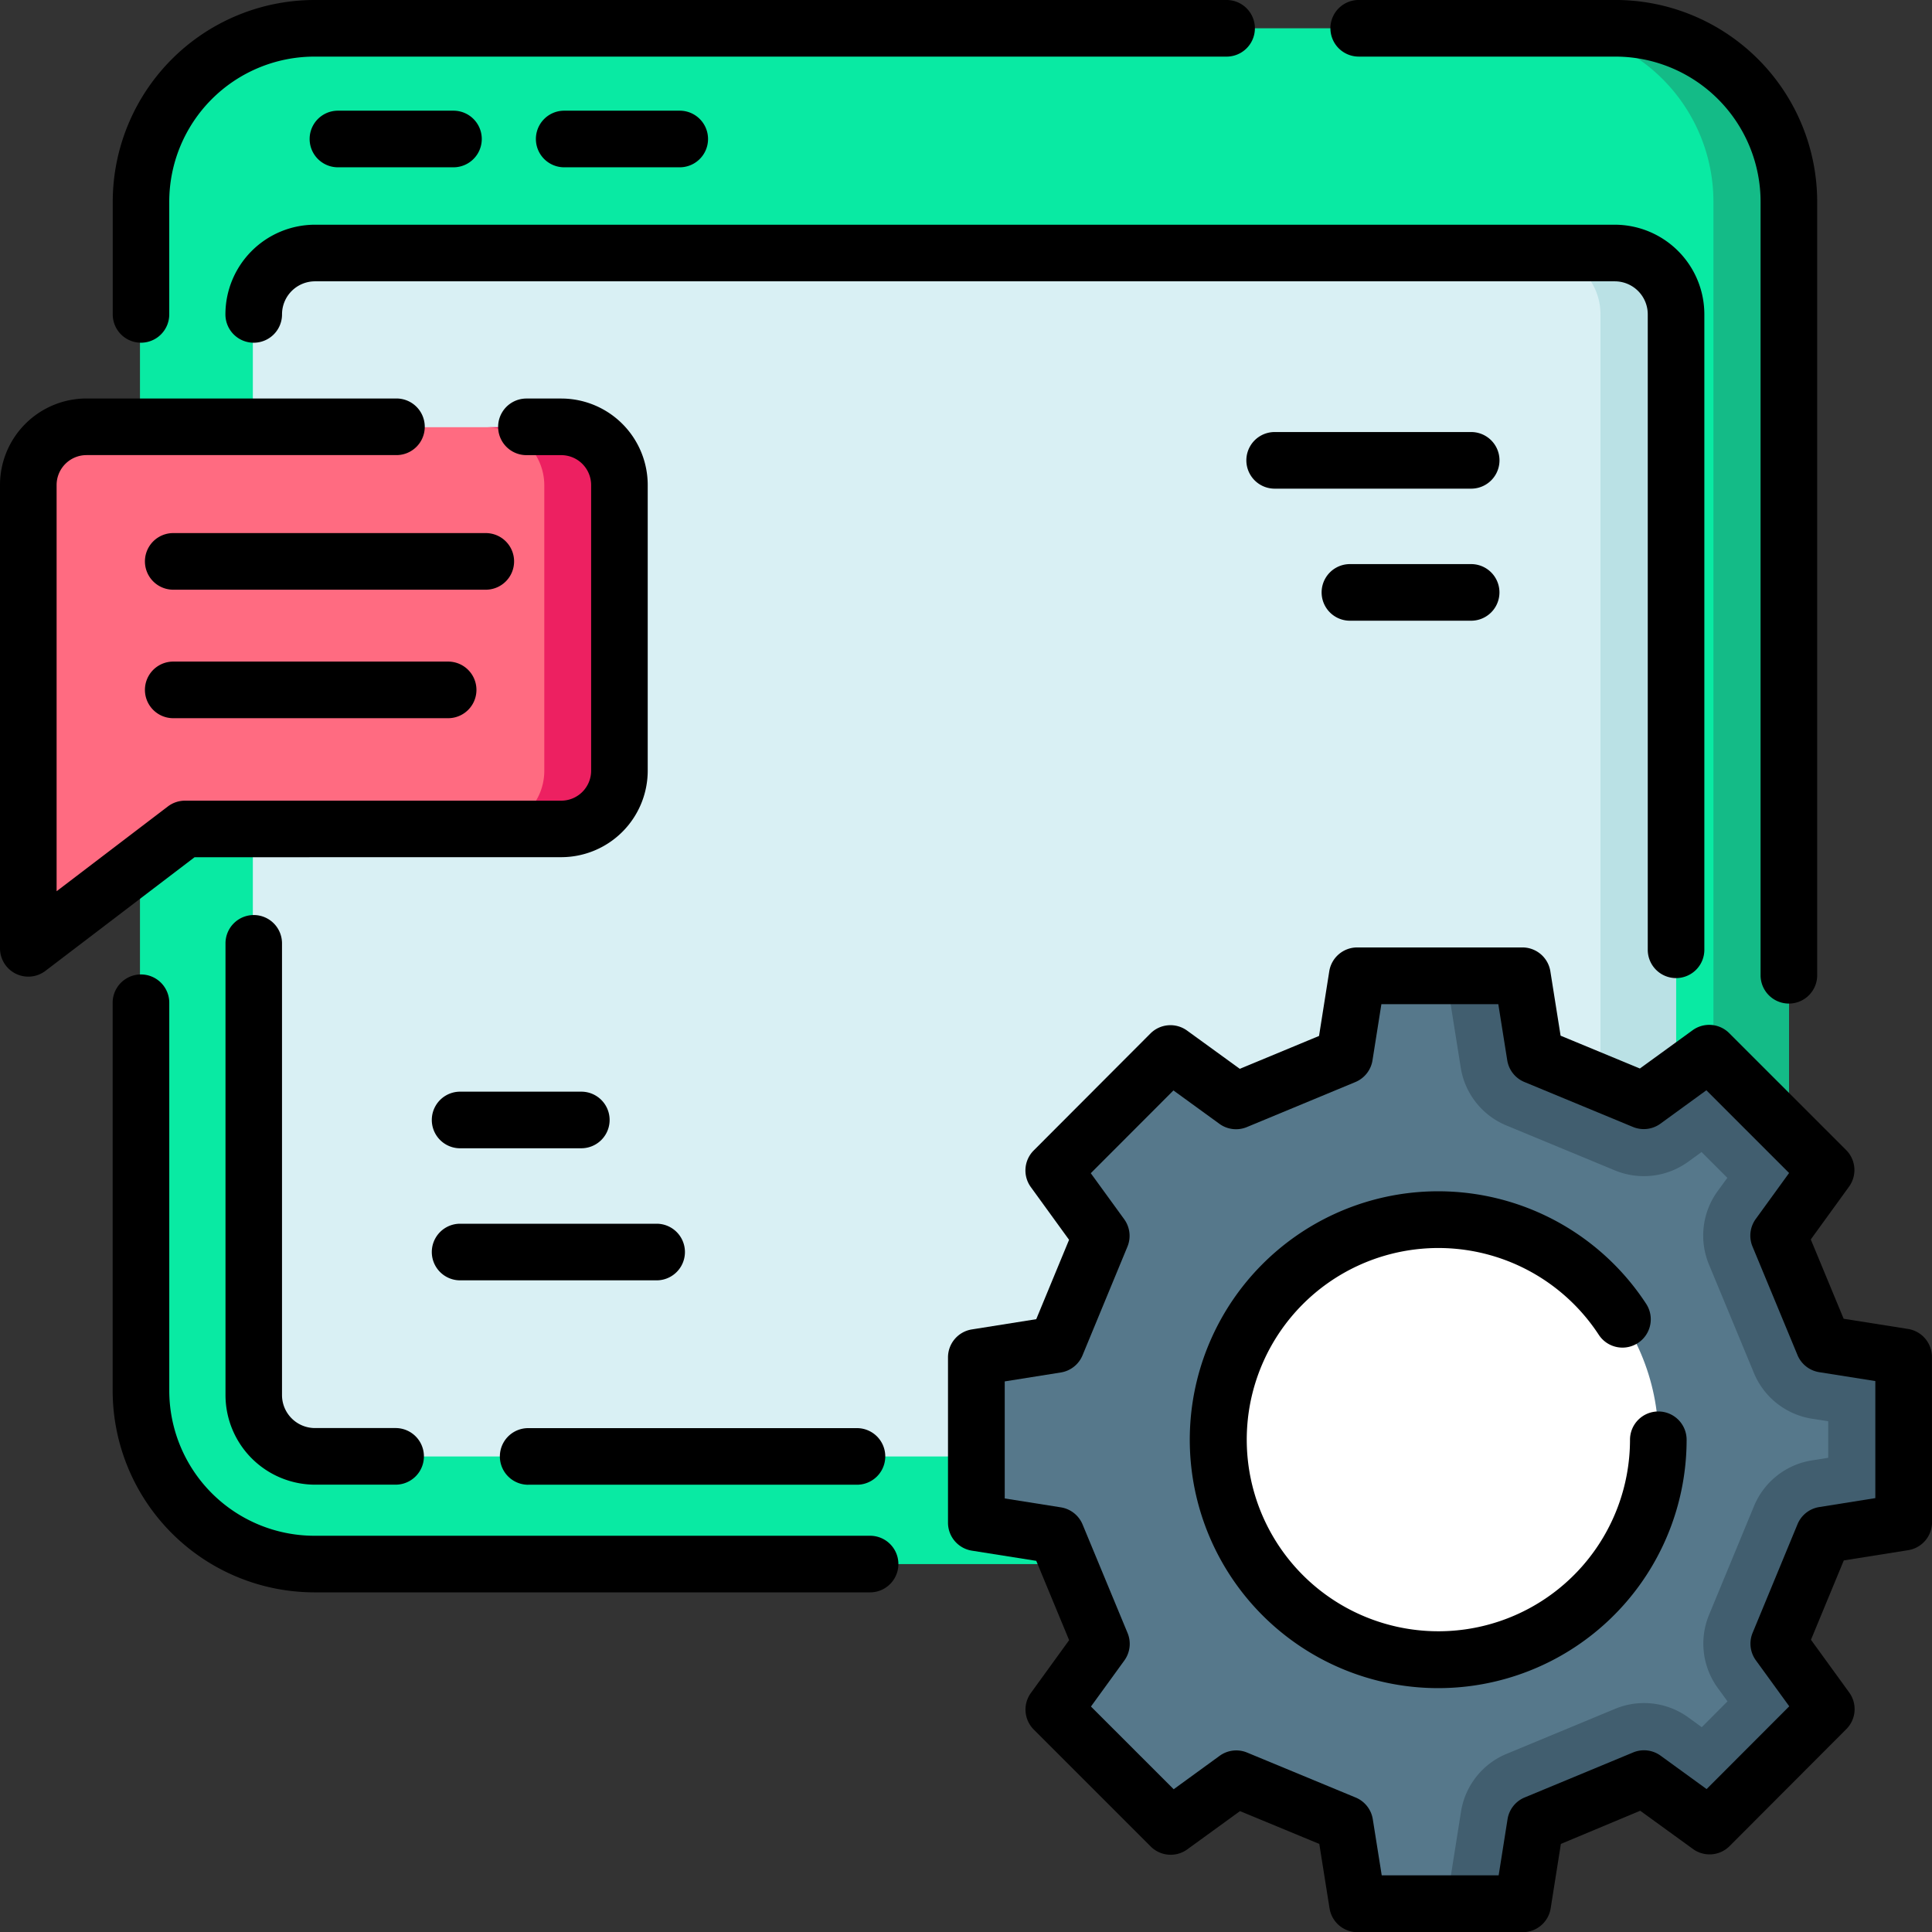  <svg xmlns="http://www.w3.org/2000/svg" width="96.001" height="96" viewBox="0 0 96.001 96" >
            <rect x="0" y="0" width="96.001" height="96" fill="#333333" stroke="none"/>
            <g>
               <g transform="translate(0 -.001) translate(1.406 1.407)">
                     <g>
                        <path fill="#09eaa3" d="M119.016 16.135v59.047a8.619 8.619 0 0 1-8.6 8.633H45.681a8.617 8.617 0 0 1-8.6-8.633V16.135a8.617 8.617 0 0 1 8.6-8.633h64.731a8.619 8.619 0 0 1 8.6 8.633z" transform="translate(5.546) translate(-37.078 -7.502)"/>
                        <path fill="#14bb87" d="M420.542 16.135v59.047a8.619 8.619 0 0 1-8.6 8.633h-3.75a8.619 8.619 0 0 0 8.6-8.633V16.135a8.619 8.619 0 0 0-8.6-8.633h3.75a8.619 8.619 0 0 1 8.6 8.633z" transform="translate(5.546) translate(-338.604 -7.502)"/>
                        <path fill="#d9f0f4" d="M137.714 70.1v53.7a3.045 3.045 0 0 1-3.039 3.051H70.039A3.045 3.045 0 0 1 67 123.8V70.1a3.046 3.046 0 0 1 3.041-3.051h64.635a3.046 3.046 0 0 1 3.039 3.051z" transform="translate(5.546) translate(-61.388 -55.886)"/>
                        <path fill="#bae1e5" d="M414.727 70.1v53.7a3.045 3.045 0 0 1-3.039 3.051h-3.75a3.045 3.045 0 0 0 3.039-3.051V70.1a3.046 3.046 0 0 0-3.039-3.051h3.75a3.046 3.046 0 0 1 3.039 3.051z" transform="translate(5.546) translate(-338.401 -55.886)"/>
                     </g>
                     <path fill="#56788b" d="M298.635 291.794l2.365 3.257-5.8 5.813-3.259-2.364-5.391 2.237-.63 3.977H277.706l-.634-3.975-5.394-2.235-3.255 2.366-5.807-5.807 2.363-3.261-2.237-5.394-3.973-.63v-8.216l3.973-.634 2.231-5.4-2.364-3.257 5.805-5.811 3.257 2.364 5.393-2.237.628-3.977H285.908l.632 3.975 5.394 2.233 3.255-2.366 5.809 5.809-2.363 3.259 2.235 5.394 3.975.63v8.218l-3.971.632z" transform="translate(-211.653 -211.529)"/>
                     <path fill="#415e6f" d="M399.767 291.793l2.364 3.257-5.8 5.813-3.259-2.364-5.391 2.237-.63 3.977h-3.8l.724-4.566a3.743 3.743 0 0 1 2.265-2.876l5.393-2.237a3.746 3.746 0 0 1 3.639.428l.666.484 1.279-1.283-.484-.667a3.745 3.745 0 0 1-.431-3.636l2.233-5.4a3.748 3.748 0 0 1 2.874-2.271l.812-.129v-1.815l-.812-.128a3.753 3.753 0 0 1-2.878-2.269l-2.235-5.394a3.753 3.753 0 0 1 .427-3.638l.486-.668-1.281-1.281-.664.482a3.752 3.752 0 0 1-3.639.431l-5.394-2.233a3.748 3.748 0 0 1-2.269-2.876l-.726-4.562h3.8l.632 3.975 5.394 2.233 3.255-2.366 5.809 5.809-2.363 3.259 2.235 5.394 3.975.63v8.218l-3.971.632z" transform="translate(-312.784 -211.528)"/>
                     <circle cx="10.934" cy="10.934" r="10.934" fill="#fff" transform="translate(59.134 59.201)"/>
                     <g>
                        <path fill="#ff6b81" d="M36.891 116.111v14.179A2.892 2.892 0 0 1 34 133.183H15.291L7.5 139.11v-23a2.892 2.892 0 0 1 2.889-2.893H34a2.892 2.892 0 0 1 2.891 2.894z" transform="translate(0 19.822) translate(-7.5 -113.218)"/>
                        <path fill="#ed2061" d="M135.479 116.112v14.179a2.892 2.892 0 0 1-2.889 2.893h-3.75a2.892 2.892 0 0 0 2.889-2.893v-14.179a2.892 2.892 0 0 0-2.889-2.893h3.75a2.892 2.892 0 0 1 2.889 2.893z" transform="translate(0 19.822) translate(-106.089 -113.219)"/>
                     </g>
               </g>
               <g>
                     <path d="M300.148 271.448a1.406 1.406 0 0 0-1.186-1.388l-3.2-.507-1.633-3.941 1.9-2.623a1.406 1.406 0 0 0-.144-1.82l-5.809-5.808a1.406 1.406 0 0 0-1.821-.143l-2.618 1.9-3.94-1.631-.509-3.2a1.406 1.406 0 0 0-1.389-1.185h-8.211a1.406 1.406 0 0 0-1.388 1.198l-.506 3.2-3.937 1.634-2.62-1.9a1.406 1.406 0 0 0-1.821.144l-5.8 5.812a1.406 1.406 0 0 0-.143 1.82l1.9 2.62-1.631 3.944-3.2.509a1.406 1.406 0 0 0-1.185 1.389v8.216a1.406 1.406 0 0 0 1.186 1.388l3.2.507 1.633 3.941-1.9 2.623a1.406 1.406 0 0 0 .144 1.82l5.808 5.808a1.406 1.406 0 0 0 1.821.143l2.618-1.9 3.94 1.631.509 3.2a1.406 1.406 0 0 0 1.389 1.185h8.211a1.406 1.406 0 0 0 1.388-1.186l.507-3.2 3.943-1.648 2.62 1.9a1.406 1.406 0 0 0 1.821-.144l5.8-5.812a1.406 1.406 0 0 0 .143-1.82l-1.9-2.62 1.631-3.943 3.2-.509a1.406 1.406 0 0 0 1.185-1.389zm-5.6 7.462a1.407 1.407 0 0 0-1.078.851l-2.232 5.4a1.406 1.406 0 0 0 .161 1.363l1.66 2.286-4.107 4.113-2.285-1.659a1.405 1.405 0 0 0-1.365-.161l-5.391 2.237a1.406 1.406 0 0 0-.85 1.079l-.442 2.791h-5.81l-.444-2.789a1.407 1.407 0 0 0-.851-1.078l-5.395-2.234a1.406 1.406 0 0 0-1.365.162l-2.283 1.66-4.11-4.11 1.659-2.288a1.406 1.406 0 0 0 .16-1.364l-2.236-5.395a1.407 1.407 0 0 0-1.079-.85l-2.789-.442v-5.816l2.787-.444a1.407 1.407 0 0 0 1.078-.851l2.232-5.4a1.407 1.407 0 0 0-.161-1.364l-1.66-2.286 4.107-4.113 2.285 1.659a1.406 1.406 0 0 0 1.365.161l5.391-2.237a1.407 1.407 0 0 0 .85-1.079l.442-2.791h5.81l.444 2.789a1.407 1.407 0 0 0 .851 1.078l5.395 2.234a1.407 1.407 0 0 0 1.365-.162l2.283-1.66 4.111 4.11-1.659 2.288a1.406 1.406 0 0 0-.16 1.364l2.236 5.395a1.406 1.406 0 0 0 1.079.85l2.789.442v5.816z" transform="translate(0 -.001) translate(0 .001) translate(-204.151 -204.024)"/>
                     <path d="M31.261 17.03a1.406 1.406 0 0 0 1.406-1.406V10.04a7.217 7.217 0 0 1 7.191-7.226h45.348a1.406 1.406 0 0 0 0-2.813H39.859a10.033 10.033 0 0 0-10 10.039v5.584a1.406 1.406 0 0 0 1.402 1.406z" transform="translate(0 -.001) translate(0 .001) translate(-24.257 -.001)"/>
                     <path d="M353.986 2.814h12.777a7.217 7.217 0 0 1 7.191 7.226v38.422a1.406 1.406 0 0 0 2.813 0V10.04A10.033 10.033 0 0 0 366.763 0h-12.777a1.406 1.406 0 1 0 0 2.813z" transform="translate(0 -.001) translate(0 .001) translate(-286.471 -.001)"/>
                     <path d="M67.492 286.138H39.859a7.217 7.217 0 0 1-7.191-7.226v-19.259a1.406 1.406 0 0 0-2.813 0v19.258a10.033 10.033 0 0 0 10 10.039h27.637a1.406 1.406 0 1 0 0-2.812z" transform="translate(0 -.001) translate(0 .001) translate(-24.257 -209.826)"/>
                     <path d="M133.879 381.286h16.338a1.406 1.406 0 1 0 0-2.812h-16.338a1.406 1.406 0 1 0 0 2.813z" transform="translate(0 -.001) translate(0 .001) translate(-107.634 -307.51)"/>
                     <path d="M61.166 242.495a1.406 1.406 0 0 0-1.406 1.405v22.446a4.456 4.456 0 0 0 4.44 4.454h4.013a1.406 1.406 0 0 0 0-2.813H64.2a1.64 1.64 0 0 1-1.632-1.644V243.9a1.406 1.406 0 0 0-1.402-1.405z" transform="translate(0 -.001) translate(0 .001) translate(-48.555 -197.027)"/>
                     <path d="M131.838 96.989a1.406 1.406 0 0 0 1.406-1.406V64.011a4.456 4.456 0 0 0-4.445-4.457H64.2a4.456 4.456 0 0 0-4.444 4.457 1.406 1.406 0 1 0 2.813 0 1.64 1.64 0 0 1 1.631-1.644h64.6a1.64 1.64 0 0 1 1.632 1.644v31.572a1.406 1.406 0 0 0 1.406 1.406z" transform="translate(0 -.001) translate(0 .001) translate(-48.555 -48.388)"/>
                     <path d="M83.464 32.146h5.741a1.406 1.406 0 1 0 0-2.813h-5.741a1.406 1.406 0 1 0 0 2.813z" transform="translate(0 -.001) translate(0 .001) translate(-66.672 -23.833)"/>
                     <path d="M149.167 32.146a1.406 1.406 0 1 0 0-2.813h-5.741a1.406 1.406 0 0 0 0 2.813z" transform="translate(0 -.001) translate(0 .001) translate(-115.391 -23.833)"/>
                     <path d="M27.892 128.39a4.3 4.3 0 0 0 4.293-4.3V109.9a4.3 4.3 0 0 0-4.293-4.3h-1.733a1.406 1.406 0 1 0 0 2.813h1.733a1.487 1.487 0 0 1 1.481 1.489v14.191a1.487 1.487 0 0 1-1.481 1.489H9.193a1.406 1.406 0 0 0-.852.288l-5.528 4.212V109.9a1.487 1.487 0 0 1 1.481-1.489H19.7a1.406 1.406 0 1 0 0-2.813H4.293A4.3 4.3 0 0 0 0 109.9v23.02a1.406 1.406 0 0 0 2.259 1.118l7.409-5.645z" transform="translate(0 -.001) translate(0 .001) translate(0 -85.797)"/>
                     <path d="M56.752 142.7a1.406 1.406 0 0 0-1.406-1.406H39.815a1.406 1.406 0 1 0 0 2.813h15.531a1.406 1.406 0 0 0 1.406-1.407z" transform="translate(0 -.001) translate(0 .001) translate(-31.207 -114.805)"/>
                     <path d="M39.815 175.328a1.406 1.406 0 1 0 0 2.813h13.66a1.406 1.406 0 1 0 0-2.813z" transform="translate(0 -.001) translate(0 .001) translate(-31.207 -142.454)"/>
                     <path d="M338.675 326.675a1.406 1.406 0 0 0-1.406 1.406 9.522 9.522 0 1 1-1.551-5.215 1.406 1.406 0 0 0 2.353-1.541 12.344 12.344 0 1 0 2.011 6.756 1.406 1.406 0 0 0-1.407-1.406z" transform="translate(0 -.001) translate(0 .001) translate(-256.274 -256.539)"/>
                     <path d="M115.842 292.116h6.023a1.406 1.406 0 1 0 0-2.812h-6.023a1.406 1.406 0 1 0 0 2.813z" transform="translate(0 -.001) translate(0 .001) translate(-92.979 -235.059)"/>
                     <path d="M115.842 327.117h9.765a1.406 1.406 0 0 0 0-2.813h-9.765a1.406 1.406 0 0 0 0 2.813z" transform="translate(0 -.001) translate(0 .001) translate(-92.979 -263.497)"/>
                     <path d="M357.678 149.495h-6.023a1.406 1.406 0 0 0 0 2.813h6.023a1.406 1.406 0 0 0 0-2.813z" transform="translate(0 -.001) translate(0 .001) translate(-284.577 -121.465)"/>
                     <path d="M341.463 114.495H331.7a1.406 1.406 0 0 0 0 2.813h9.765a1.406 1.406 0 0 0 0-2.813z" transform="translate(0 -.001) translate(0 .001) translate(-268.362 -93.027)"/>
               </g>
            </g>
         </svg>